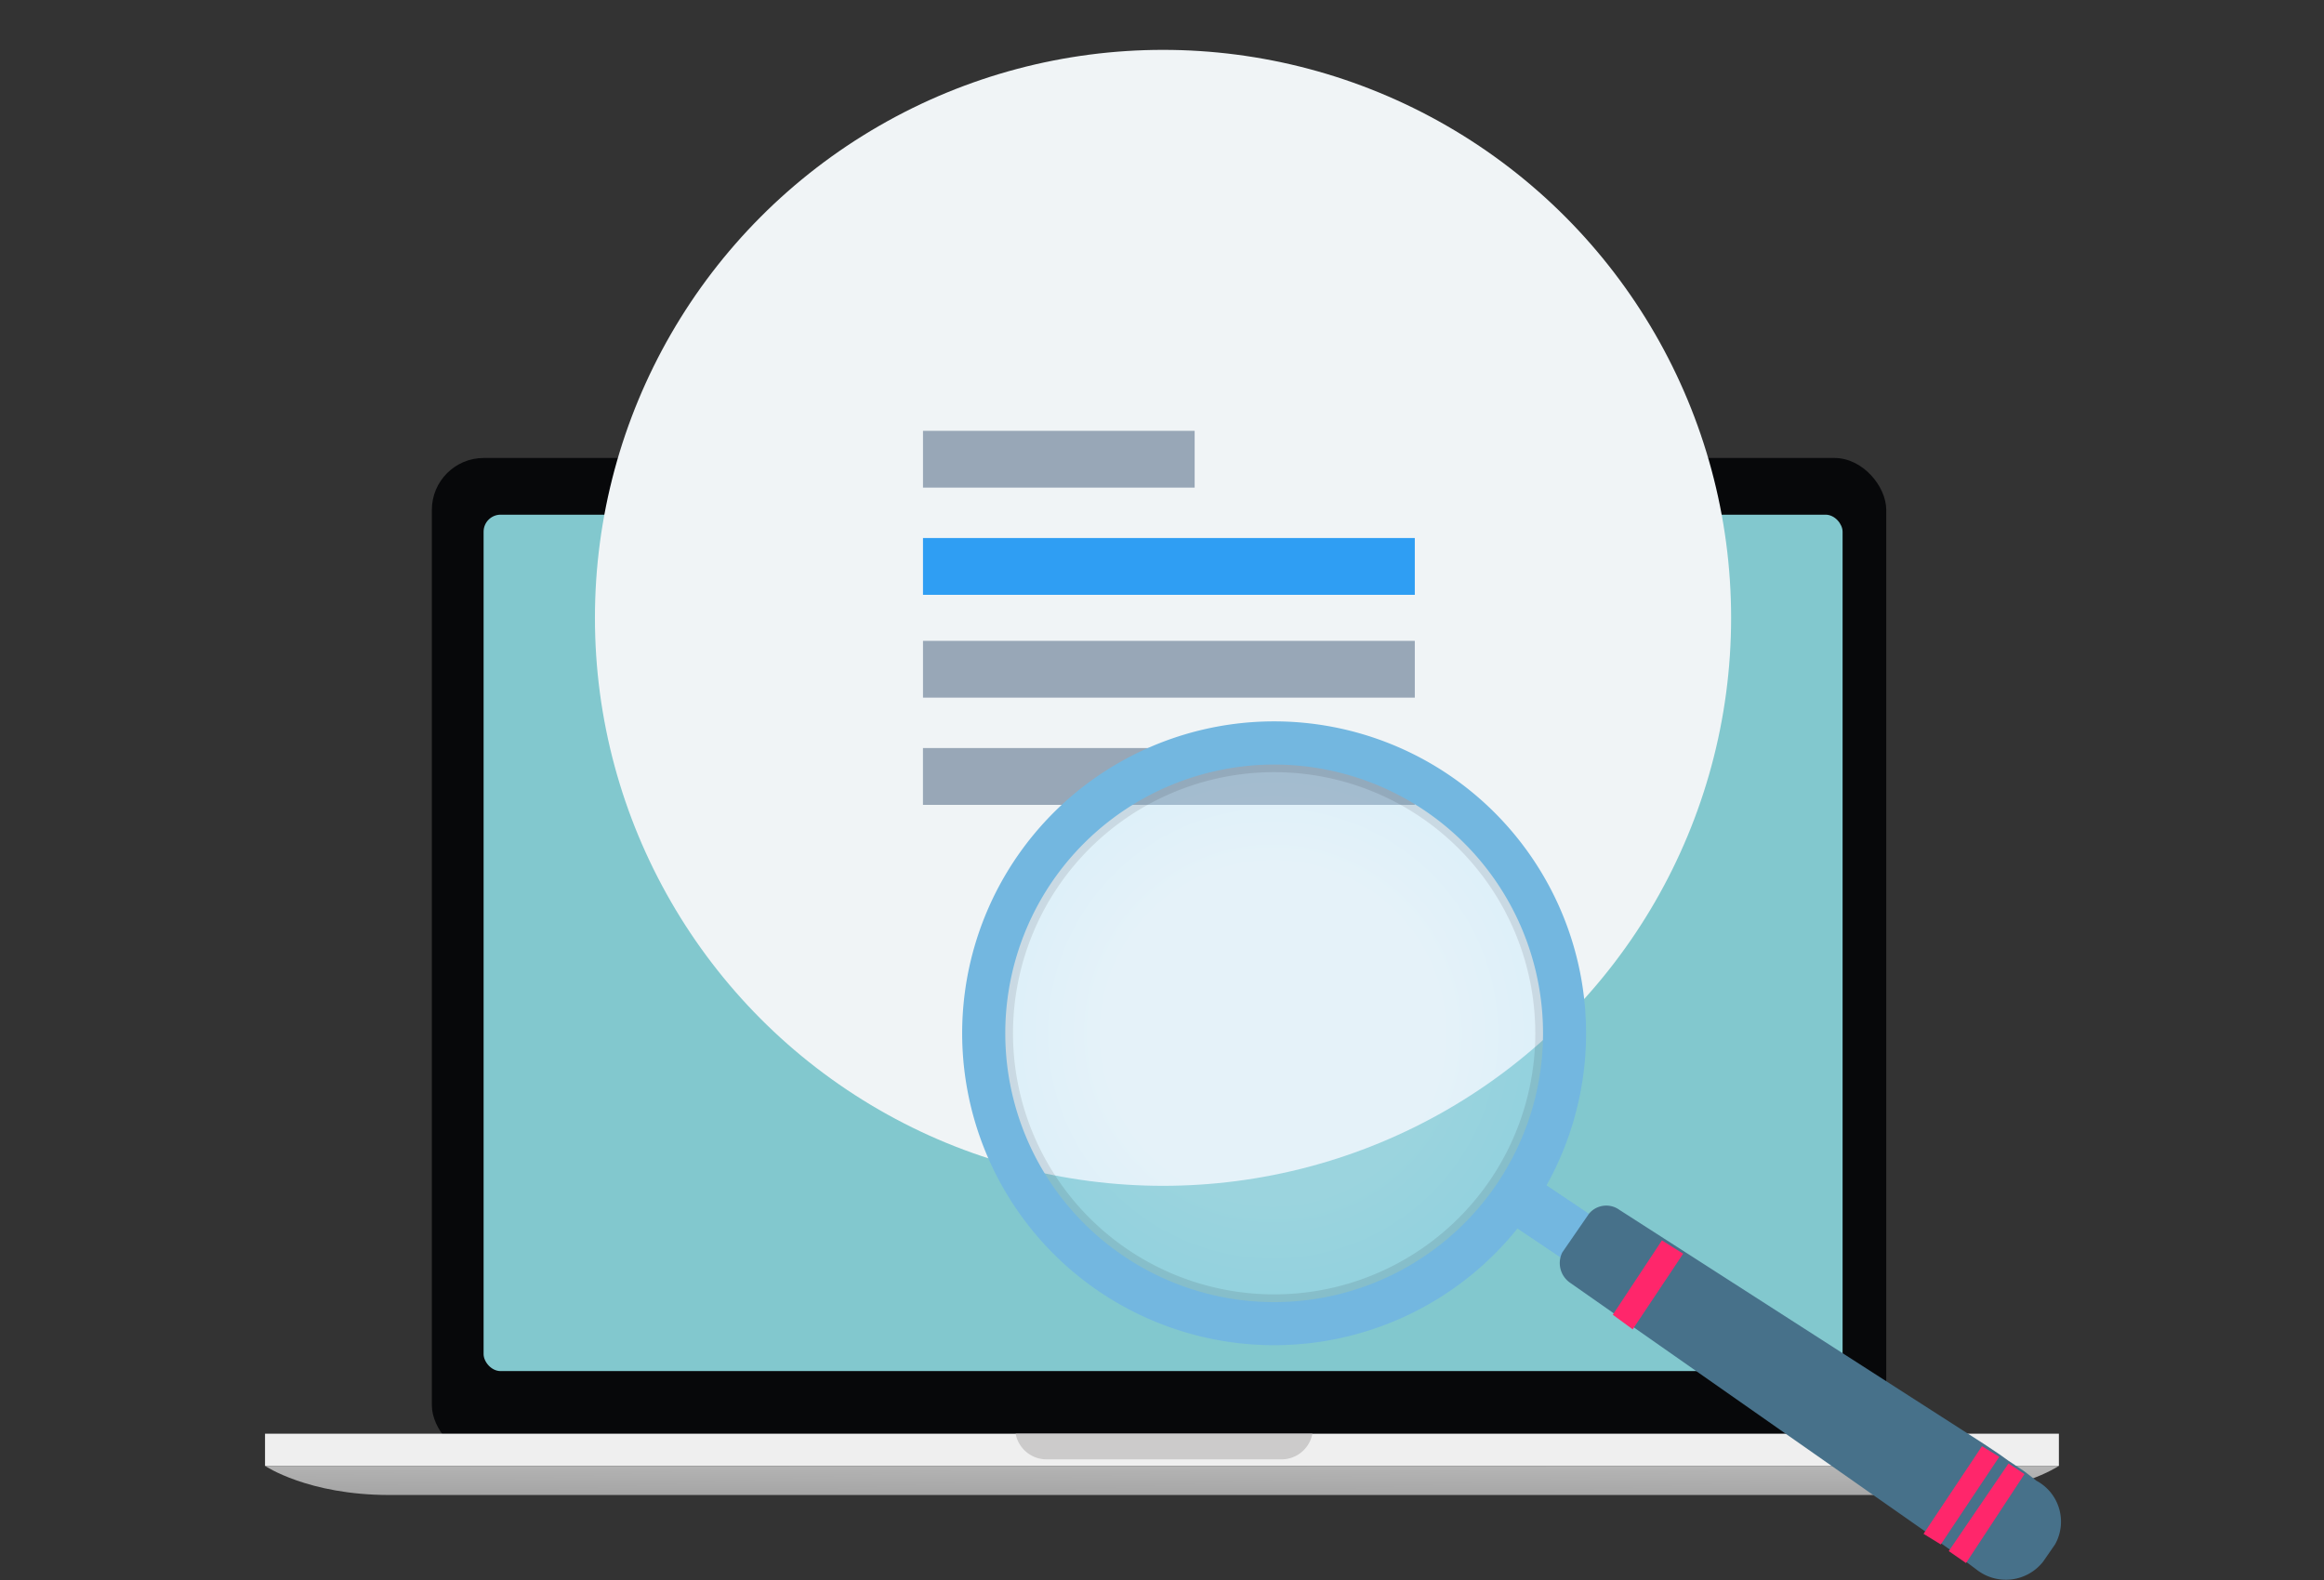 <svg id="Warstwa_1" data-name="Warstwa 1" xmlns="http://www.w3.org/2000/svg" xmlns:xlink="http://www.w3.org/1999/xlink" viewBox="0 0 175 119"><rect x="0" y="0" width="175" height="119" fill="#333333" stroke="none"/><defs><style>.cls-1{fill:#07080a;}.cls-2{fill:#efefef;}.cls-3{fill:url(#linear-gradient);}.cls-4{fill:#82c8ce;}.cls-5{fill:#cccbcb;}.cls-6{fill:#f0f4f6;}.cls-7{fill:#98a7b7;}.cls-8{fill:#2f9ef3;}.cls-9{fill:#73b7e0;}.cls-10{fill:#47718a;}.cls-11{fill:#ff266b;}.cls-12{isolation:isolate;opacity:0.33;fill:url(#radial-gradient);}.cls-13{opacity:0.09;}</style><linearGradient id="linear-gradient" x1="87.542" y1="1263.472" x2="87.392" y2="1224.851" gradientTransform="matrix(1, 0, 0, -1, 0, 1362.562)" gradientUnits="userSpaceOnUse"><stop offset="0" stop-color="#fff"/><stop offset="1"/></linearGradient><radialGradient id="radial-gradient" cx="-691.333" cy="2007.926" r="23.119" gradientTransform="matrix(0.558, -0.83, 0.83, 0.558, -1184.966, -1616.385)" gradientUnits="userSpaceOnUse"><stop offset="0.531" stop-color="#cfedff"/><stop offset="1" stop-color="#ade1ff"/></radialGradient></defs><rect class="cls-1" x="32.519" y="34.492" width="109.518" height="75.252" rx="3.911"/><rect class="cls-2" x="19.957" y="107.981" width="135.08" height="2.423"/><path class="cls-3" d="M116.753,110.405H19.958s3.23,2.193,9.357,2.193H145.68c6.128,0,9.357-2.193,9.357-2.193Z"/><rect class="cls-4" x="36.415" y="38.764" width="102.334" height="64.502" rx="1.283"/><path class="cls-5" d="M98.824,107.981a2.365,2.365,0,0,1-2.321,1.933H78.8a2.368,2.368,0,0,1-2.32-1.933Z"/><circle class="cls-6" cx="87.577" cy="46.534" r="42.778"/><rect class="cls-7" x="69.502" y="32.448" width="20.456" height="4.278"/><rect class="cls-8" x="69.502" y="40.522" width="37.034" height="4.278"/><rect class="cls-7" x="69.502" y="48.267" width="37.034" height="4.278"/><path class="cls-7" d="M69.5,56.341h34.814a2.219,2.219,0,0,1,2.219,2.219V60.62a0,0,0,0,1,0,0H69.5a0,0,0,0,1,0,0V56.341A0,0,0,0,1,69.5,56.341Z"/><rect class="cls-9" x="114.462" y="88.007" width="3.9" height="7.2" transform="translate(-24.56 137.11) rotate(-56.089)"/><rect class="cls-9" x="114.462" y="88.007" width="3.9" height="7.2" transform="translate(-24.56 137.11) rotate(-56.089)"/><path class="cls-10" d="M153.345,111.523a3.494,3.494,0,0,1,1.44,4.727c-.013.024-.026.049-.04.073l-.9,1.3a3.57,3.57,0,0,1-5,.6l-.8-.6-1.2-.9-.7-.5-1.2-.9-26.7-18.7a1.8,1.8,0,0,1-.6-2.3l2-2.9a1.688,1.688,0,0,1,2.3-.3l27.4,17.6,1.2.8.7.5,1.2.8Z"/><polygon class="cls-11" points="122.945 100.123 126.745 94.423 125.145 93.423 121.445 99.023 122.945 100.123"/><polygon class="cls-11" points="150.545 109.723 146.145 116.323 144.845 115.523 149.245 108.923 150.545 109.723"/><polygon class="cls-11" points="152.445 111.023 148.045 117.723 146.745 116.823 151.245 110.223 152.445 111.023"/><path class="cls-12" d="M113.945,89.923a21.758,21.758,0,1,1-5.9-30.2A21.758,21.758,0,0,1,113.945,89.923Z"/><g class="cls-13"><path d="M114.845,90.523a22.84,22.84,0,1,1-6.2-31.7h0a22.833,22.833,0,0,1,6.208,31.688Zm-35.2-23.7a19.664,19.664,0,1,0,27.3-5.3A19.663,19.663,0,0,0,79.645,66.823Z"/></g><path class="cls-9" d="M115.445,90.923a23.492,23.492,0,1,1-6.4-32.6h0A23.5,23.5,0,0,1,115.445,90.923Zm-36.3-24.4a20.247,20.247,0,1,0,28.1-5.5h0A20.27,20.27,0,0,0,79.145,66.523Z"/></svg>